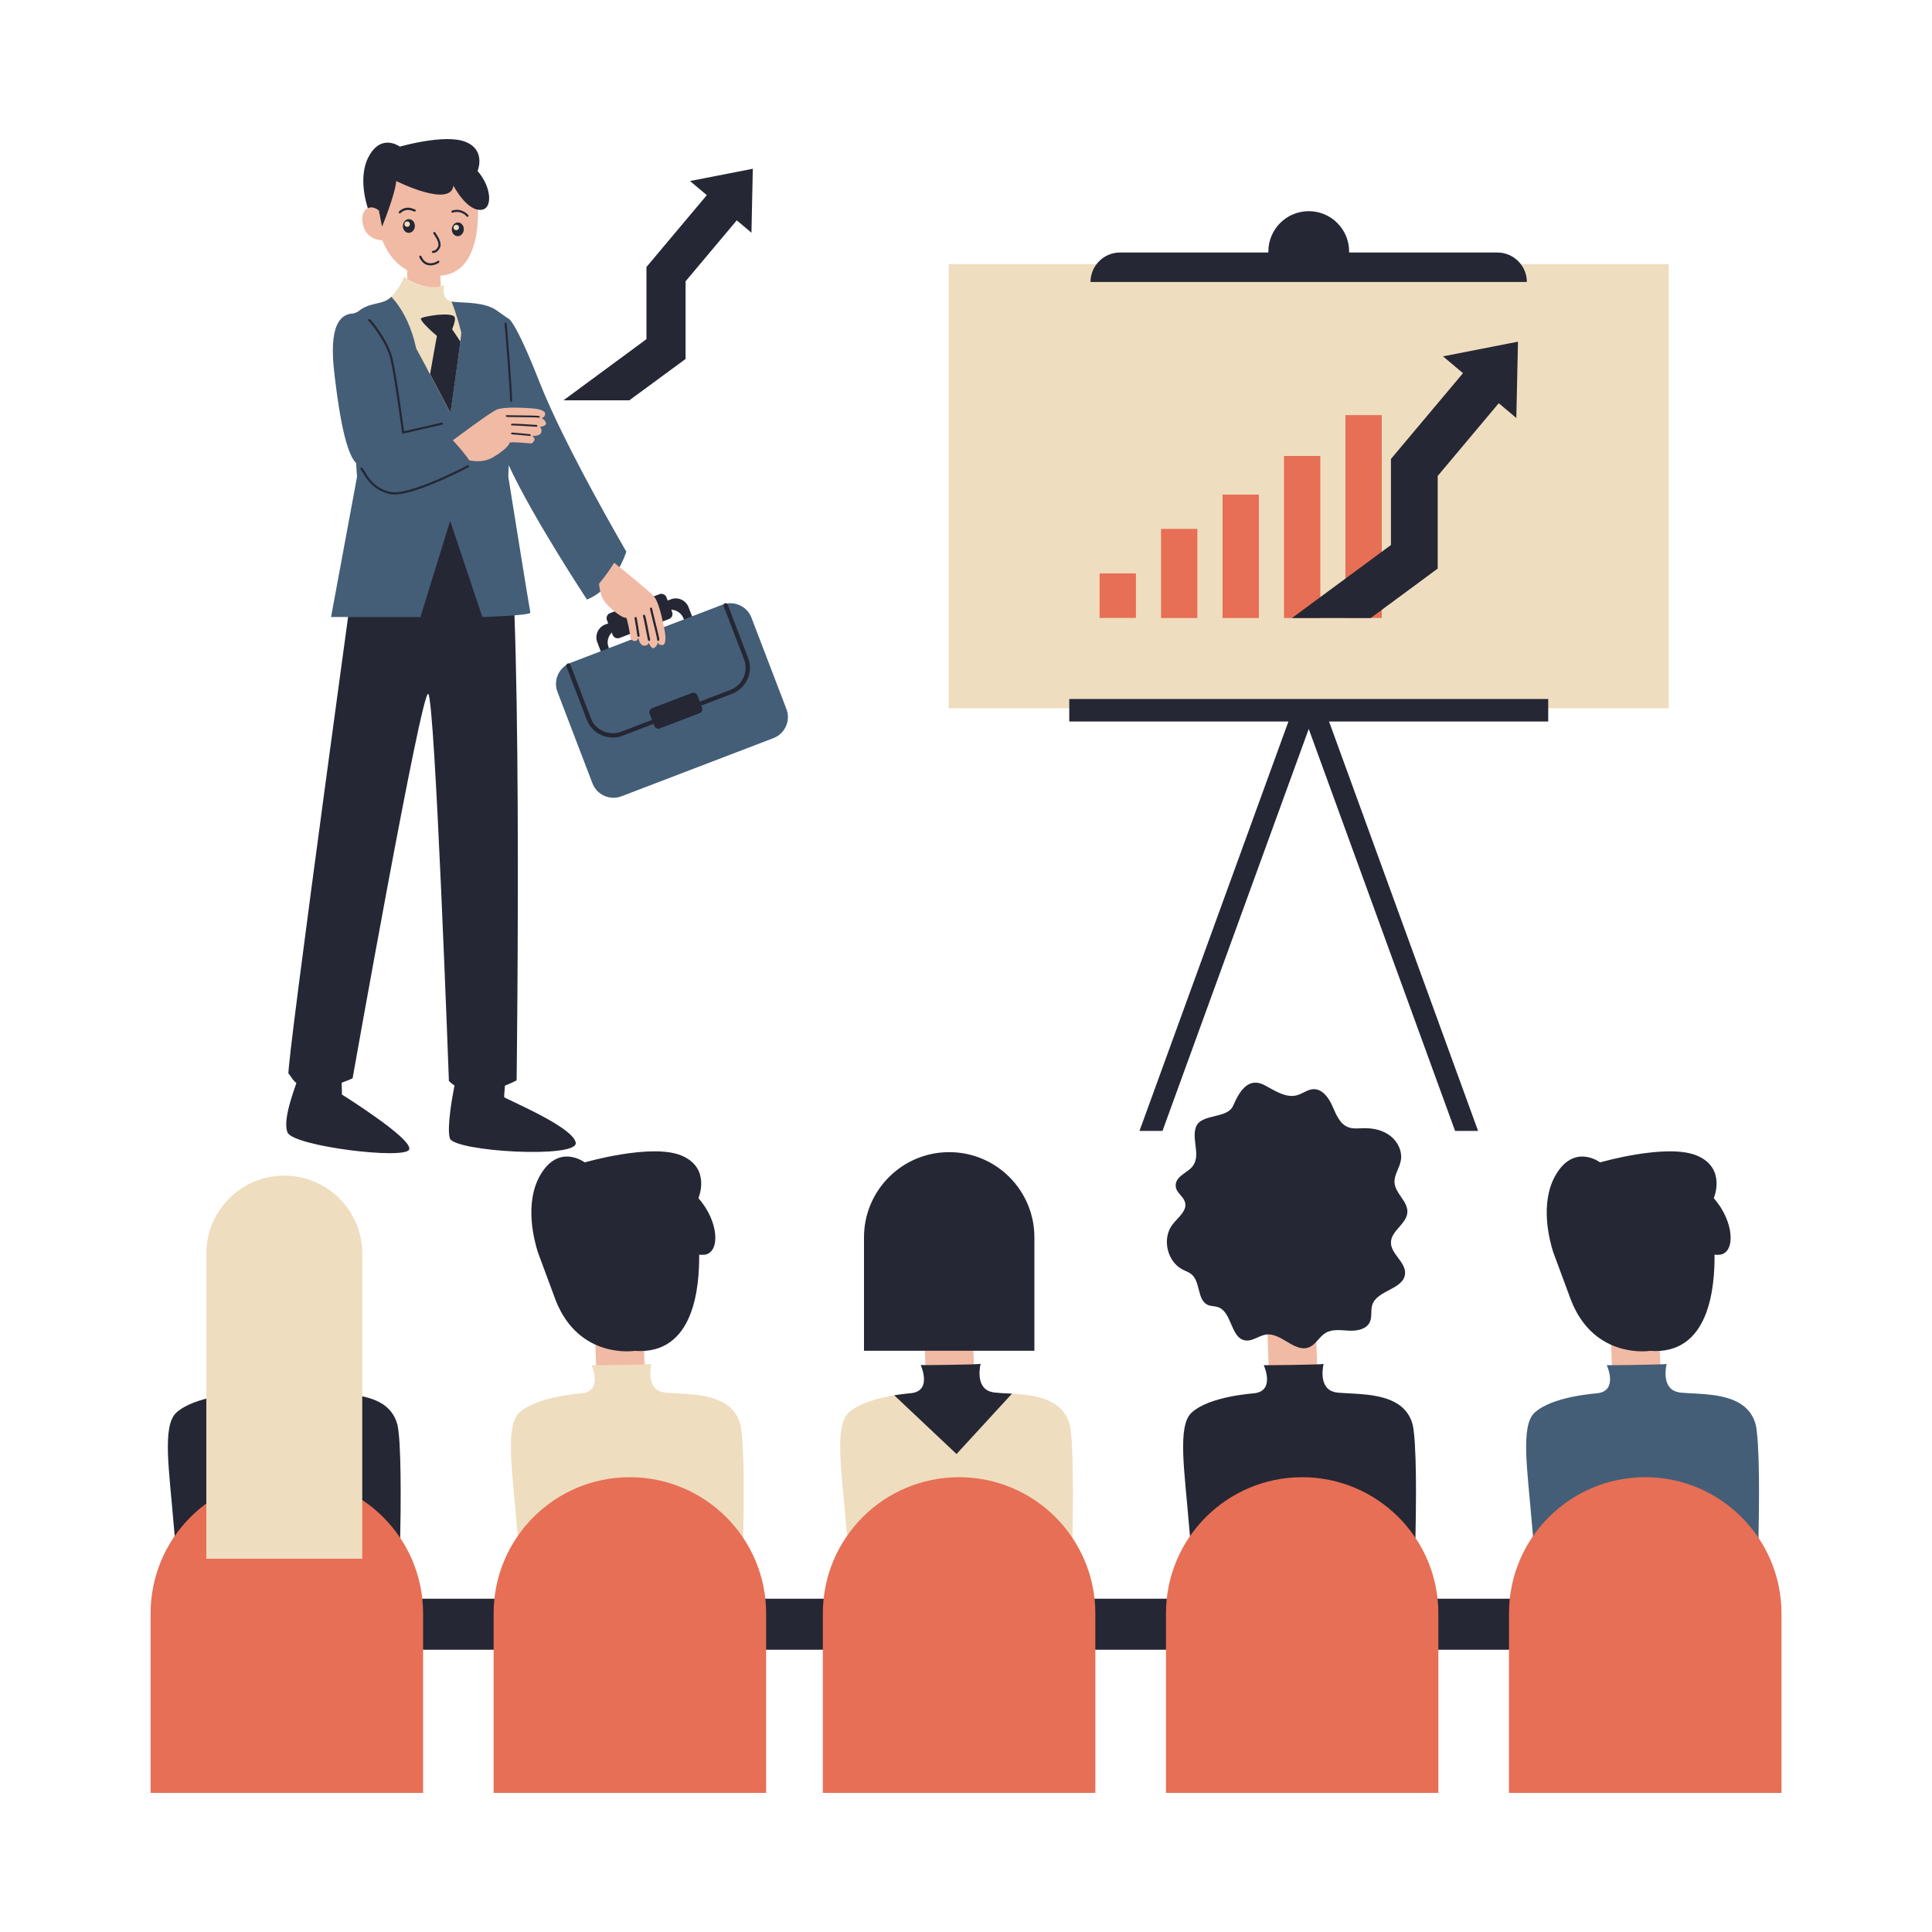 <?xml version="1.0" encoding="utf-8"?>
<!-- Generator: Adobe Illustrator 23.0.5, SVG Export Plug-In . SVG Version: 6.00 Build 0)  -->
<svg version="1.1" xmlns="http://www.w3.org/2000/svg" xmlns:xlink="http://www.w3.org/1999/xlink" x="0px" y="0px"
	 viewBox="0 0 2000 2000" style="enable-background:new 0 0 2000 2000;" xml:space="preserve">
<style type="text/css">
	.st0{fill:#252734;}
	.st1{fill:#F1BAA4;}
	.st2{fill:#EFDDBF;}
	.st3{fill:#445E77;}
	.st4{fill:#E66F55;}
</style>
<g id="Layer_1">
</g>
<g id="Layer_2">
</g>
<g id="Layer_3">
</g>
<g id="Layer_4">
	<g>
		<rect x="295.1" y="1655" class="st0" width="1504.9" height="52.8"/>
		<g>
			
				<rect x="1667.7" y="1360.1" transform="matrix(-0.999 3.472257e-02 -3.472257e-02 -0.999 3433.497 2755.922)" class="st1" width="50.2" height="95.4"/>
			<path class="st3" d="M1820.8,1564.7c-0.8,80.5-5.7,183.2-5.7,183.2l-42,11.7l-81.3,22.6l-2.8,0.8l-71.7-36.9l-12.8-6.6
				c0,0-4.5-31.4-9.5-73.1c-3.2-27.3-6.7-59-9.2-89.3c-4.5-54.8-12-101.1,2.8-114.7c18.5-17.1,63.3-19.8,65.8-20.2
				c20.9-3.2,8.9-29,8.9-29c0.3,0.2,59.9-0.4,62-1.3c0,0-6.2,24.1,10.4,28.9c1.5,0.5,3.2,0.8,5,0.9c16.4,1.5,44.2,0.3,61.8,12
				c0.3,0.2,0.6,0.4,0.9,0.6c6.3,4.5,11.3,10.7,13.8,19.5c0.4,1.4,0.8,3.2,1.1,5.4c0.6,4.2,1.1,9.7,1.5,16.2l0,0.6
				C1820.9,1513.3,1821.1,1537.8,1820.8,1564.7z"/>
			<path class="st0" d="M1774.1,1240.3c0.2-0.4,13.2-31.3-17.6-44.1c-31-12.9-100.1,7.1-100.1,7.1s-27.3-20.6-46.6,14.2
				c-15.7,28.4-6,65.9-1.9,78.8l18.5,49.9c24.2,61.4,81.6,52.2,81.6,52.2c62.2,4.6,67.1-66.9,66.9-99.6c2,0.3,4,0.3,6,0
				C1796.7,1296.1,1795.3,1264.6,1774.1,1240.3z"/>
			<path class="st4" d="M1703.1,1529.2L1703.1,1529.2c-77.9,0-141,63.1-141,141V1856h282.1v-185.7
				C1844.1,1592.4,1781,1529.2,1703.1,1529.2z"/>
		</g>
		
			<rect x="957.5" y="1360.1" transform="matrix(-0.999 3.472257e-02 -3.472257e-02 -0.999 2013.406 2780.584)" class="st1" width="50.2" height="95.4"/>
		<path class="st2" d="M1110.6,1564.7c-0.8,80.5-5.7,183.2-5.7,183.2l-42,11.7l-81.3,22.6l-2.8,0.8l-71.6-36.9l-12.8-6.6
			c0,0-4.5-31.4-9.5-73.1c-3.2-27.3-6.7-59-9.2-89.3c-4.5-54.8-12-101.1,2.8-114.7c11.2-10.3,32-15.4,47.2-17.9
			c10-1.6,17.6-2.1,18.5-2.3c20.9-3.2,8.9-29,8.9-29c0.3,0.2,59.9-0.4,62-1.3c0,0-6.2,24,10.4,28.9c1.5,0.5,3.2,0.8,5,0.9
			c4.9,0.5,10.7,0.7,17.1,1c15,0.9,32.4,2.7,44.8,11c0.3,0.2,0.6,0.4,0.9,0.6c6.3,4.5,11.3,10.7,13.8,19.5c0.4,1.4,0.8,3.2,1.1,5.4
			c0.6,4.2,1.1,9.7,1.5,16.2l0,0.6C1110.6,1513.3,1110.8,1537.8,1110.6,1564.7z"/>
		<path class="st4" d="M992.8,1529.2L992.8,1529.2c-77.9,0-141,63.1-141,141V1856h282.1v-185.7
			C1133.9,1592.4,1070.7,1529.2,992.8,1529.2z"/>
		<path class="st0" d="M982.6,1192.7L982.6,1192.7c-48.7,0-88.2,39.5-88.2,88.2v117.4h176.4v-117.4
			C1070.8,1232.2,1031.3,1192.7,982.6,1192.7z"/>
		
			<rect x="1312.6" y="1360.1" transform="matrix(-0.999 3.472257e-02 -3.472257e-02 -0.999 2723.451 2768.253)" class="st1" width="50.2" height="95.4"/>
		<path class="st0" d="M1465.7,1564.7c-0.8,80.5-5.7,183.2-5.7,183.2l-42,11.7l-81.3,22.6l-2.8,0.8l-71.7-36.9l-12.8-6.6
			c0,0-4.5-31.4-9.5-73.1c-3.2-27.3-6.7-59-9.2-89.3c-4.5-54.8-12-101.1,2.8-114.7c18.5-17.1,63.3-19.8,65.8-20.2
			c20.9-3.2,8.9-29,8.9-29c0.3,0.2,59.9-0.4,62-1.3c0,0-6.2,24.1,10.4,28.9c1.5,0.5,3.2,0.8,5,0.9c16.4,1.5,44.2,0.3,61.8,12
			c0.3,0.2,0.6,0.4,0.9,0.6c6.3,4.5,11.3,10.7,13.8,19.5c0.4,1.4,0.8,3.2,1.1,5.4c0.6,4.2,1.1,9.7,1.5,16.2l0,0.6
			C1465.8,1513.3,1466,1537.8,1465.7,1564.7z"/>
		<path class="st4" d="M1348,1529.2L1348,1529.2c-77.9,0-141,63.1-141,141V1856H1489v-185.7C1489,1592.4,1425.9,1529.2,1348,1529.2z
			"/>
		<path class="st0" d="M1226.6,1244.2c2.9,8.7-6.8,15.8-12.5,23c-11.5,14.3-6.2,38.7,10.2,47.1c3.1,1.6,6.4,2.6,9.1,4.8
			c9.6,8,5.7,27.1,17.2,31.9c3.2,1.3,6.9,1,10.2,2.1c14.7,4.9,13,32.2,28.3,34.5c7.5,1.1,14.2-5.1,21.7-6.1
			c15.8-2,29.5,19.1,44.3,13.2c7.1-2.8,10.6-11,17.2-14.9c7.1-4.2,16-2.7,24.2-2.3s18-1.4,21.5-8.8c2.6-5.5,0.7-12.2,2.6-18
			c5.1-15.3,32.4-15.9,33.9-32c1.1-12.2-15-20.6-14.6-32.8c0.4-12,16.3-19,17-30.9c0.7-11.3-12.4-19.3-13.3-30.6
			c-0.6-8,5.1-15,6.5-22.9c1.8-9.6-3.1-19.7-10.8-25.6c-7.7-6-17.8-8.2-27.6-8c-5.4,0.1-11,0.9-16-1c-8.8-3.3-12.6-13.3-16.4-21.9
			c-3.8-8.6-10.4-17.9-19.8-17.5c-5.9,0.3-10.8,4.5-16.5,6.2c-11.4,3.3-22.8-4.3-33.3-10c-16.2-8.9-25.7,3.6-33.1,20.8
			c-6,14.2-33.4,7.8-38.6,22.3c-4.8,13.4,6,30.2-4.3,41.6c-4.8,5.3-15.1,9-16.5,16.9C1215.9,1234.1,1224.2,1236.9,1226.6,1244.2z"/>
		
			<rect x="616.7" y="1360.1" transform="matrix(-0.999 3.472257e-02 -3.472257e-02 -0.999 1332.047 2792.416)" class="st1" width="50.2" height="95.4"/>
		<path class="st2" d="M769.8,1564.7c-0.8,80.5-5.7,183.2-5.7,183.2l-42,11.7l-81.3,22.6l-2.8,0.8l-71.7-36.9l-12.8-6.6
			c0,0-4.5-31.4-9.5-73.1c-3.2-27.3-6.7-59-9.2-89.3c-4.5-54.8-12-101.1,2.8-114.7c18.5-17.1,63.3-19.8,65.8-20.2
			c20.9-3.2,8.9-29,8.9-29c0.3,0.2,59.9-0.4,62-1.3c0,0-6.2,24.1,10.4,28.9c1.5,0.5,3.2,0.8,5,0.9c16.4,1.5,44.2,0.3,61.8,12
			c0.3,0.2,0.6,0.4,0.9,0.6c6.3,4.5,11.3,10.7,13.8,19.5c0.4,1.4,0.8,3.2,1.1,5.4c0.6,4.2,1.1,9.7,1.5,16.2l0,0.6
			C769.9,1513.3,770.1,1537.8,769.8,1564.7z"/>
		<path class="st0" d="M723,1240.3c0.2-0.4,13.2-31.3-17.6-44.1c-31-12.9-100.1,7.1-100.1,7.1s-27.3-20.6-46.6,14.2
			c-15.7,28.4-6,65.9-1.9,78.8l18.5,49.9c24.2,61.4,81.6,52.2,81.6,52.2c62.2,4.6,67.1-66.9,66.9-99.6c2,0.3,4,0.3,6,0
			C745.7,1296.1,744.3,1264.6,723,1240.3z"/>
		<path class="st4" d="M652,1529.2L652,1529.2c-77.9,0-141,63.1-141,141V1856h282.1v-185.7C793.1,1592.4,729.9,1529.2,652,1529.2z"
			/>
		
			<rect x="261.6" y="1360.1" transform="matrix(-0.999 3.472257e-02 -3.472257e-02 -0.999 622.002 2804.748)" class="st1" width="50.2" height="95.4"/>
		<path class="st0" d="M414.7,1564.7c-0.8,80.5-5.7,183.2-5.7,183.2l-42,11.7l-81.3,22.6l-2.8,0.8l-71.7-36.9l-12.8-6.6
			c0,0-4.5-31.4-9.5-73.1c-3.2-27.3-6.7-59-9.2-89.3c-4.5-54.8-12-101.1,2.8-114.7c18.5-17.1,63.3-19.8,65.8-20.2
			c20.9-3.2,8.9-29,8.9-29c0.3,0.2,59.9-0.4,62-1.3c0,0-6.2,24.1,10.4,28.9c1.5,0.5,3.2,0.8,5,0.9c16.4,1.5,44.2,0.3,61.8,12
			c0.3,0.2,0.6,0.4,0.9,0.6c6.3,4.5,11.3,10.7,13.8,19.5c0.4,1.4,0.8,3.2,1.1,5.4c0.6,4.2,1.1,9.7,1.5,16.2l0,0.6
			C414.7,1513.3,414.9,1537.8,414.7,1564.7z"/>
		<path class="st4" d="M296.9,1529.2L296.9,1529.2c-77.9,0-141,63.1-141,141V1856H438v-185.7C438,1592.4,374.8,1529.2,296.9,1529.2z
			"/>
		<path class="st2" d="M375,1613.6H213.6v-315.9c0-44.5,36.1-80.7,80.7-80.7h0c44.5,0,80.7,36.1,80.7,80.7V1613.6z"/>
		<path class="st0" d="M1047.6,1442.7l-57.4,62.5l-64.5-60.8c10-1.6,17.6-2.1,18.5-2.3c20.9-3.2,8.9-29,8.9-29
			c0.3,0.2,59.9-0.4,62-1.3c0,0-6.2,24,10.4,28.9c1.5,0.5,3.2,0.8,5,0.9C1035.4,1442.2,1041.3,1442.4,1047.6,1442.7z"/>
		
			<rect x="421.7" y="259.1" transform="matrix(-0.999 3.472257e-02 -3.472257e-02 -0.999 887.523 568.011)" class="st1" width="34.3" height="65.3"/>
		<path class="st2" d="M525.8,397.6c-0.6,55.4-3.9,126.2-3.9,126.2l-29,8.1l-56,15.5l-1.9,0.5l-49.3-25.4l-8.8-4.5
			c0,0-3.1-21.6-6.5-50.4c-2.2-18.8-4.6-40.7-6.3-61.5c-3.1-37.8-4-72.1,1.9-79c1.3-1.5,2.6-2.8,3.9-3.9
			c12.9-11.1,25.9-6.4,34.9-15.7c0.1-0.1,0.2-0.2,0.3-0.3c10-10.7,13.1-20.7,13.1-20.7c0.2,0.1,1,0.7,2.2,1.4
			c5.7,3.5,21.2,11.9,35.2,8.6c1.5-0.3,2.9-0.8,4.4-1.4c0,0-4.2,13.8,7.2,17.2c1,0.3,2.2,0.5,3.5,0.7c11.3,1,30.4,0.2,42.6,8.3
			c0.2,0.1,0.4,0.3,0.6,0.4c4.4,3.1,7.8,7.4,9.5,13.4c0.3,1,0.5,2.2,0.7,3.7c0.4,2.9,0.8,6.7,1,11.2l0,0.4
			C525.8,362.1,525.9,379,525.8,397.6z"/>
		<path class="st0" d="M376.9,517.9c0,0-81.7,592.5-78.2,593.7s8.1,30.3,66.3,4.7c0,0,71.3-402.6,78.3-398
			c7,4.7,21.4,400.6,21.4,400.6s20,25.1,70.1-0.5c0,0,7.3-558.5-13-594.6L376.9,517.9z"/>
		<path class="st0" d="M381.8,218.5c0,0-13-33.2,0.2-57s31.9-9.7,31.9-9.7s47.2-13.7,68.4-4.8s12,30.2,12,30.2l-106.7,49.6
			L381.8,218.5z"/>
		<path class="st1" d="M494.7,206.4c-0.8,2.1,8.8,82.8-45.6,78.9c0,0-36.8,5.4-53.3-36.6c0,0-15.5,0.8-19.9-15.4
			c-4.3-16.2,7.2-23.3,16.3-15.3c0,0,3.9-50.1,48.7-50.8S494.7,206.4,494.7,206.4z"/>
		<path class="st0" d="M392.2,217.9l3.3,16.7c0,0,13.3-32.3,14.7-47.2c0,0,56,28.1,59.2,4.8c0,0,14.2,27.5,29.6,24.9
			s7.1-44.4-29.5-56.4s-67.7-3-78.7,15.2S394,219.3,392.2,217.9z"/>
		<path class="st0" d="M413.9,220.9c0.3,0,0.5-0.1,0.7-0.3c5.6-5.2,11-2.9,13.2-2c0.9,0.4,1.6,0.7,2.2,0.1c0.5-0.4,0.5-1.1,0.1-1.6
			c-0.2-0.2-0.5-0.4-0.9-0.4c0,0,0,0,0,0c-0.1,0-0.3-0.1-0.5-0.2c-2.4-1-8.9-3.8-15.6,2.4c-0.5,0.4-0.5,1.1-0.1,1.6
			C413.2,220.8,413.6,220.9,413.9,220.9z"/>
		<path class="st0" d="M484,224.5c0.2,0,0.5-0.1,0.6-0.2c0.5-0.4,0.6-1.1,0.2-1.6c-0.1-0.1-6.4-8-16.8-4.7c-0.6,0.2-0.9,0.8-0.7,1.4
			c0.2,0.6,0.8,0.9,1.4,0.7c9-2.8,14.4,3.9,14.4,4C483.3,224.4,483.7,224.5,484,224.5z"/>
		<path class="st0" d="M447.1,260.6c-0.1,0.6,0.4,1.2,1,1.2c0,0,0.2,0,0.5,0c1.3,0,4.6-0.6,6.9-5.6c2.2-4.9-2.3-11.6-4.2-14.4
			c-0.3-0.4-0.5-0.7-0.6-0.9c-0.1-0.4-0.5-0.8-1-0.8c-0.6,0-1.1,0.4-1.2,1c0,0.5,0.1,0.8,0.9,1.9c1.6,2.3,5.8,8.5,4.1,12.3
			c-2.1,4.5-5,4.3-5.1,4.3C447.7,259.5,447.2,260,447.1,260.6z"/>
		<path class="st0" d="M446.1,274.7c4.2-0.1,8.3-2.4,8.7-3.3c0.2-0.6,0-1.2-0.6-1.4c-0.5-0.2-1,0-1.3,0.3c-0.6,0.5-4.9,3-9.3,2
			c-3.2-0.7-5.6-3-7.4-7c-0.2-0.6-0.9-0.8-1.5-0.6c-0.6,0.2-0.8,0.9-0.6,1.5c3.1,7.1,8,8.6,11.6,8.5
			C445.9,274.7,446,274.7,446.1,274.7z"/>
		
			<ellipse transform="matrix(6.843802e-02 -0.998 0.998 6.843802e-02 160.667 640.197)" class="st0" cx="423.1" cy="234.1" rx="7.1" ry="6.2"/>
		<circle class="st2" cx="421.5" cy="232" r="2.8"/>
		
			<ellipse transform="matrix(6.843802e-02 -0.998 0.998 6.843802e-02 204.484 694.088)" class="st0" cx="473.9" cy="237.5" rx="7.1" ry="6.2"/>
		<circle class="st2" cx="472.3" cy="235.5" r="2.8"/>
		<path class="st3" d="M648.4,571.1c0,0-12.2,38.7-40.8,49.5c0,0-55.8-84.4-81-139l-0.4,11.9c0,0,22,137.5,22.8,140.6
			c0.8,3.1-49.3,4.6-49.3,4.6s0-0.5-0.1-1.4c-0.2,1.1-0.2,1.7-0.2,1.7L466,539.2l-30.5,98.7c0,0.5,0,0.8,0,0.8h-0.2l-0.1,0.3
			c0,0-0.3-0.1-0.8-0.3h-91.7l21.8-117.6l5.1-27.6l-1-14.2c-12.6-12.1-19.4-67-22.2-90.4c-1.5-12.4-3-29.3-0.5-42.6
			c0.9-5,2.4-9.5,4.7-13.1c3.3-5.3,8.3-8.6,15.6-8.7c1.3-0.6,2.7-1.2,4-1.6c12.9-11.1,25.9-6.4,34.9-15.7
			c4.4,4.7,10.2,12.1,15.6,23.3c0.3,0.6,0.6,1.2,0.9,1.9c3.5,7.7,6.8,17,9.3,28.4c4.2,7.7,9.3,17.2,14.2,26.6
			c10.8,20.4,21.1,40.2,21.1,40.2s7.5-51.9,10.3-73.9c0.7-5.5,1.1-9.1,1-9.6c-5.1-20-10.1-32.1-10.1-32.1c1,0.3,2.2,0.5,3.5,0.6
			c11.3,1,30.4,0.2,42.6,8.3c0.2,0.1,0.4,0.3,0.6,0.4c1.3,0.9,11.7,8.3,11.7,8.3c0.7,0,7.2,1.1,33.2,67.2
			C585.1,462.9,648.4,571.1,648.4,571.1z"/>
		<path class="st0" d="M618.3,664.8c-2.8-7.3,0.9-15.5,8.2-18.3l68-26.1c7.3-2.8,15.5,0.9,18.3,8.2l11.4,29.8l-94.5,36.2
			L618.3,664.8z M707.6,640.3c-2.8-7.3-11-11-18.3-8.2l-51.1,19.6c-7.3,2.8-11,11-8.2,18.3l4.9,12.9l77.6-29.7L707.6,640.3z"/>
		<path class="st0" d="M641.4,660.4l51.2-19.6c2.9-1.1,4.3-4.4,3.2-7.2l-5.9-15.3c-1.1-2.9-4.4-4.3-7.2-3.2l-51.2,19.6
			c-2.9,1.1-4.3,4.4-3.2,7.2l5.9,15.3C635.3,660.1,638.6,661.5,641.4,660.4z"/>
		<path class="st3" d="M577.1,716.3l36.2,94.6c4.6,12,18.1,18,30.1,13.4l157.3-60.2c12-4.6,18-18.1,13.4-30.1l-36.2-94.6
			c-4.6-12-18.1-18-30.1-13.4l-157.3,60.2C578.5,690.8,572.5,704.3,577.1,716.3z"/>
		<path class="st0" d="M634.5,763.5c-11.7,0-22.6-6.9-27-18.3l-21.2-55.4c-0.4-1.2,0.1-2.4,1.3-2.9c1.1-0.4,2.4,0.1,2.9,1.3
			l21.2,55.4c4.8,12.5,19.1,18.6,31.8,13.7l112.3-43c12.8-4.9,19.3-19,14.5-31.5l-21.2-55.4c-0.4-1.2,0.1-2.4,1.3-2.9
			c1.1-0.4,2.4,0.1,2.9,1.3l21.2,55.4c5.7,14.8-2,31.5-17.1,37.2l-112.3,43C641.7,762.9,638.1,763.5,634.5,763.5z"/>
		<path class="st0" d="M683.2,754l41-15.7c2.4-0.9,3.5-3.5,2.6-5.9L722,720c-0.9-2.4-3.5-3.5-5.9-2.6l-41,15.7
			c-2.4,0.9-3.5,3.5-2.6,5.9l4.8,12.5C678.2,753.8,680.8,754.9,683.2,754z"/>
		<path class="st1" d="M685.5,667.8c-3.8,0.2-4.5-2.8-4.5-2.8s-0.9,4.5-4,5.8c-3,1.3-5.4-5.5-5.4-5.5s-0.3,3.1-4.9,3.1
			c-4.5,0-5.9-8-5.9-8c-2.9,6.6-7.8,1.1-7.8,1.1s-3.6-22.9-5.1-22.1c-1.5,0.8-8.9-3-18.6-12.6c-9.3-9.2-8.7-21.4-9.2-22.6
			c5.1-5.7,11.7-15.3,15.7-21.6c5.2,4.2,37.1,29.7,41.8,35.6c5,6.5,8.9,26.8,10.4,34.5C689.5,660.5,689.3,667.7,685.5,667.8z"/>
		<path class="st0" d="M680.8,663.3c-0.1-0.1-0.1-0.1-0.2-0.2c-0.3-0.3-0.3-0.7-0.3-1c-0.1-1.6-2.8-12.7-4.7-20.1
			c-2.7-11.1-2.8-11.6-2.8-12c0.1-0.6,0.7-1.1,1.3-1c0.6,0.1,1,0.6,1,1.1c0.1,0.8,1.4,6.1,2.7,11.3c5.2,21,5.1,21,4.3,21.7
			C681.8,663.6,681.3,663.6,680.8,663.3z"/>
		<path class="st0" d="M671.2,663.2c-0.2-0.2-0.4-0.4-0.5-0.7c-1.7-8.7-4.4-22.9-5-24.4c-0.1-0.2-0.2-0.5-0.1-0.8
			c0.1-0.6,0.8-1,1.4-0.9c1,0.2,1.1,0.2,6,25.7c0.1,0.6-0.3,1.2-0.9,1.4C671.8,663.5,671.4,663.4,671.2,663.2z"/>
		<path class="st0" d="M660.3,659c-0.3-0.2-0.4-0.5-0.5-0.8c-0.7-4.5-2.5-16.6-2.9-18c-0.2-0.6,0.2-1.3,0.8-1.4
			c0.6-0.2,1.3,0.2,1.4,0.8c0.5,1.9,2.9,17.6,3,18.3c0.1,0.6-0.3,1.2-1,1.3C660.8,659.3,660.5,659.2,660.3,659z"/>
		<path class="st0" d="M423.6,1189.9c-3.8,10.9-119.9-3.3-125.9-17.5c-3.2-7.5-0.4-21.1,3.2-33.2c3.2-10.9,7-20.6,7.7-23.7l44.9-3.8
			l0.5,21.4c0,0,16.7,10.4,33.7,22.5c0,0,0,0,0,0C406.5,1168.8,425.6,1184.1,423.6,1189.9z"/>
		<path class="st0" d="M465.7,1178.4c-1.7-5.4-1-16.6,0.4-28c2.2-17.4,6.2-35.5,6.2-35.5s46.5-3.3,49.6-5.5c3-2.2-0.3,24.6,0,26.3
			c0.1,0.7,13.8,6.6,29.4,14.5c19.9,10,42.8,23.1,44.7,32.6C599.2,1199.7,470.1,1192.1,465.7,1178.4z"/>
		<path class="st0" d="M456.9,1145c0-0.2,0-0.4,0.1-0.5C457,1144.4,456.9,1144.6,456.9,1145z"/>
		<path class="st1" d="M564.3,429c-0.8,3.7-3.8,3.7-3.8,3.7s4.2,2.1,4.7,5.4c0.5,3.3-6.7,3.9-6.7,3.9s3,1.1,1.8,5.5
			c-1.2,4.4-9.3,3.7-9.3,3.7c5.7,4.5-0.9,7.9-0.9,7.9s-23.3-2.3-22.8-0.6c0.4,1.7-5.2,8-17,14.9c-11.4,6.7-23.1,3.1-24.4,3.2
			c-4.3-6.4-12-15.3-17.1-20.8c5.4-4,38.4-28.7,45.3-31.7c7.6-3.3,28.4-1.9,36.3-1.4C558.2,423.2,565.1,425.2,564.3,429z"/>
		<path class="st0" d="M558.5,432.2c0.3-0.3,0.4-0.7,0.2-1.1c-0.4-0.7-0.5-0.9-22.1-1.1c-5.5-0.1-11.2-0.1-11.8-0.2
			c-0.5-0.2-0.9,0.1-1.1,0.5c-0.2,0.5,0.1,1,0.6,1.2c0.4,0.2,1.4,0.2,12.3,0.3c7.7,0.1,19.4,0.2,20.8,0.5c0.3,0.1,0.6,0.2,0.8,0
			C558.4,432.3,558.5,432.2,558.5,432.2z"/>
		<path class="st0" d="M556,441.5c0.2-0.2,0.3-0.4,0.3-0.6c0-0.5-0.3-0.9-0.8-1c-26-1.7-26-1.5-26.4-0.8c-0.2,0.5,0,1,0.4,1.2
			c0.2,0.1,0.5,0.1,0.7,0.1c1.5-0.1,16.2,0.8,25.2,1.4C555.6,441.8,555.8,441.7,556,441.5z"/>
		<path class="st0" d="M549.1,451.1c0.2-0.1,0.3-0.4,0.3-0.6c0.1-0.5-0.3-0.9-0.8-1c-0.7-0.1-16.6-1.7-18.6-1.7
			c-0.5,0-0.9,0.4-0.9,0.9c0,0.5,0.4,0.9,0.9,0.9c1.5,0,12.7,1.1,18.4,1.7C548.7,451.4,549,451.3,549.1,451.1z"/>
		<path class="st0" d="M435.6,329.9c-0.4-2.1,33.7-7.9,35.2-1.2c1.5,6.7-9.1,25.2-10.3,25.2S436.8,335.6,435.6,329.9z"/>
		<path class="st0" d="M476.6,353.6c-2.8,22-10.3,73.9-10.3,73.9s-10.3-19.9-21.1-40.2c3.3-18.7,7.4-41.9,8.1-44.9
			c0,0,11-5.3,11.3-6.2C464.7,335.7,470.2,344,476.6,353.6z"/>
		<path class="st0" d="M417.3,448.9c-0.2,0-0.4-0.1-0.6-0.2c-0.3-0.2-0.4-0.5-0.5-0.8c-0.1-0.6-7.8-58.7-12.1-76.5
			c-4.1-16.9-20.3-37.5-22.4-39c-0.5-0.2-0.8-0.8-0.6-1.3c0.2-0.6,0.7-1,1.4-0.8c2,0.5,19.4,22.4,23.8,40.6c4,16.4,10.8,67,12,75.5
			l38.9-8.9c0.6-0.1,1.2,0.2,1.3,0.8c0.1,0.6-0.2,1.2-0.8,1.3l-40.1,9.2C417.5,448.9,417.4,448.9,417.3,448.9z"/>
		<path class="st0" d="M408.1,511.9c-1.8,0-3.4-0.2-4.8-0.5c-16.6-3.9-23.4-15-27.4-21.6c-1-1.6-1.9-3-2.6-4
			c-0.4-0.5-0.3-1.2,0.2-1.6c0.5-0.4,1.2-0.3,1.6,0.2c0.9,1.1,1.8,2.5,2.8,4.2c4.1,6.8,10.4,17,26,20.6
			c19.5,4.5,79.5-27.2,80.1-27.5c0.5-0.3,1.2-0.1,1.5,0.5c0.3,0.5,0.1,1.2-0.5,1.5C482.6,484.9,431.6,511.9,408.1,511.9z"/>
		<path class="st0" d="M529,415.9c-0.1,0-0.1,0-0.2,0c-0.6-0.1-1-0.7-0.9-1.3c0.6-3.4-5-76.3-5.7-79.4c-0.1-0.6,0.3-1.2,0.9-1.3
			c0.6-0.1,1.2,0.3,1.3,0.9c0.7,3.4,6.3,76.4,5.7,80.2C530,415.5,529.5,415.9,529,415.9z"/>
		<polygon class="st0" points="779.3,174.7 777.9,240.9 762.7,228.1 709.7,291.2 709.7,371.6 651.5,414.4 583.3,414.4 669.2,351.1 
			669.2,276.4 731.7,202 714.3,187.4 		"/>
		<rect x="982.1" y="273.4" class="st2" width="745.4" height="459.8"/>
		<path class="st0" d="M1396.6,261.4v-1c0-23.1-18.7-41.8-41.8-41.8l0,0c-23.1,0-41.8,18.7-41.8,41.8v1h-153.6
			c-16.8,0-30.5,13.7-30.5,30.5v0h451.7v0c0-16.8-13.7-30.5-30.5-30.5H1396.6z"/>
		<rect x="1106.9" y="723.6" class="st0" width="495.8" height="23.3"/>
		<polygon class="st0" points="1530.1,1170.7 1371.6,735.3 1361.9,735.3 1347.8,735.3 1338,735.3 1179.6,1170.7 1203.4,1170.7 
			1354.8,754.6 1506.3,1170.7 		"/>
		<rect x="1392.8" y="429.7" class="st4" width="37.6" height="210"/>
		<rect x="1265.6" y="512" class="st4" width="37.6" height="127.8"/>
		<rect x="1329.2" y="472" class="st4" width="37.6" height="167.8"/>
		<rect x="1201.9" y="547.5" class="st4" width="37.6" height="92.3"/>
		<rect x="1138.3" y="593.6" class="st4" width="37.6" height="46.1"/>
		<polygon class="st0" points="1571.4,353.7 1569.7,432.7 1551.5,417.4 1488.3,492.7 1488.3,588.6 1418.9,639.8 1337.4,639.8 
			1439.9,564.2 1439.9,475.1 1514.5,386.3 1493.8,368.9 		"/>
	</g>
</g>
<g id="Layer_5">
</g>
<g id="Layer_6">
</g>
<g id="Layer_7">
</g>
<g id="Layer_8">
</g>
<g id="Layer_9">
</g>
<g id="Layer_10">
</g>
</svg>
